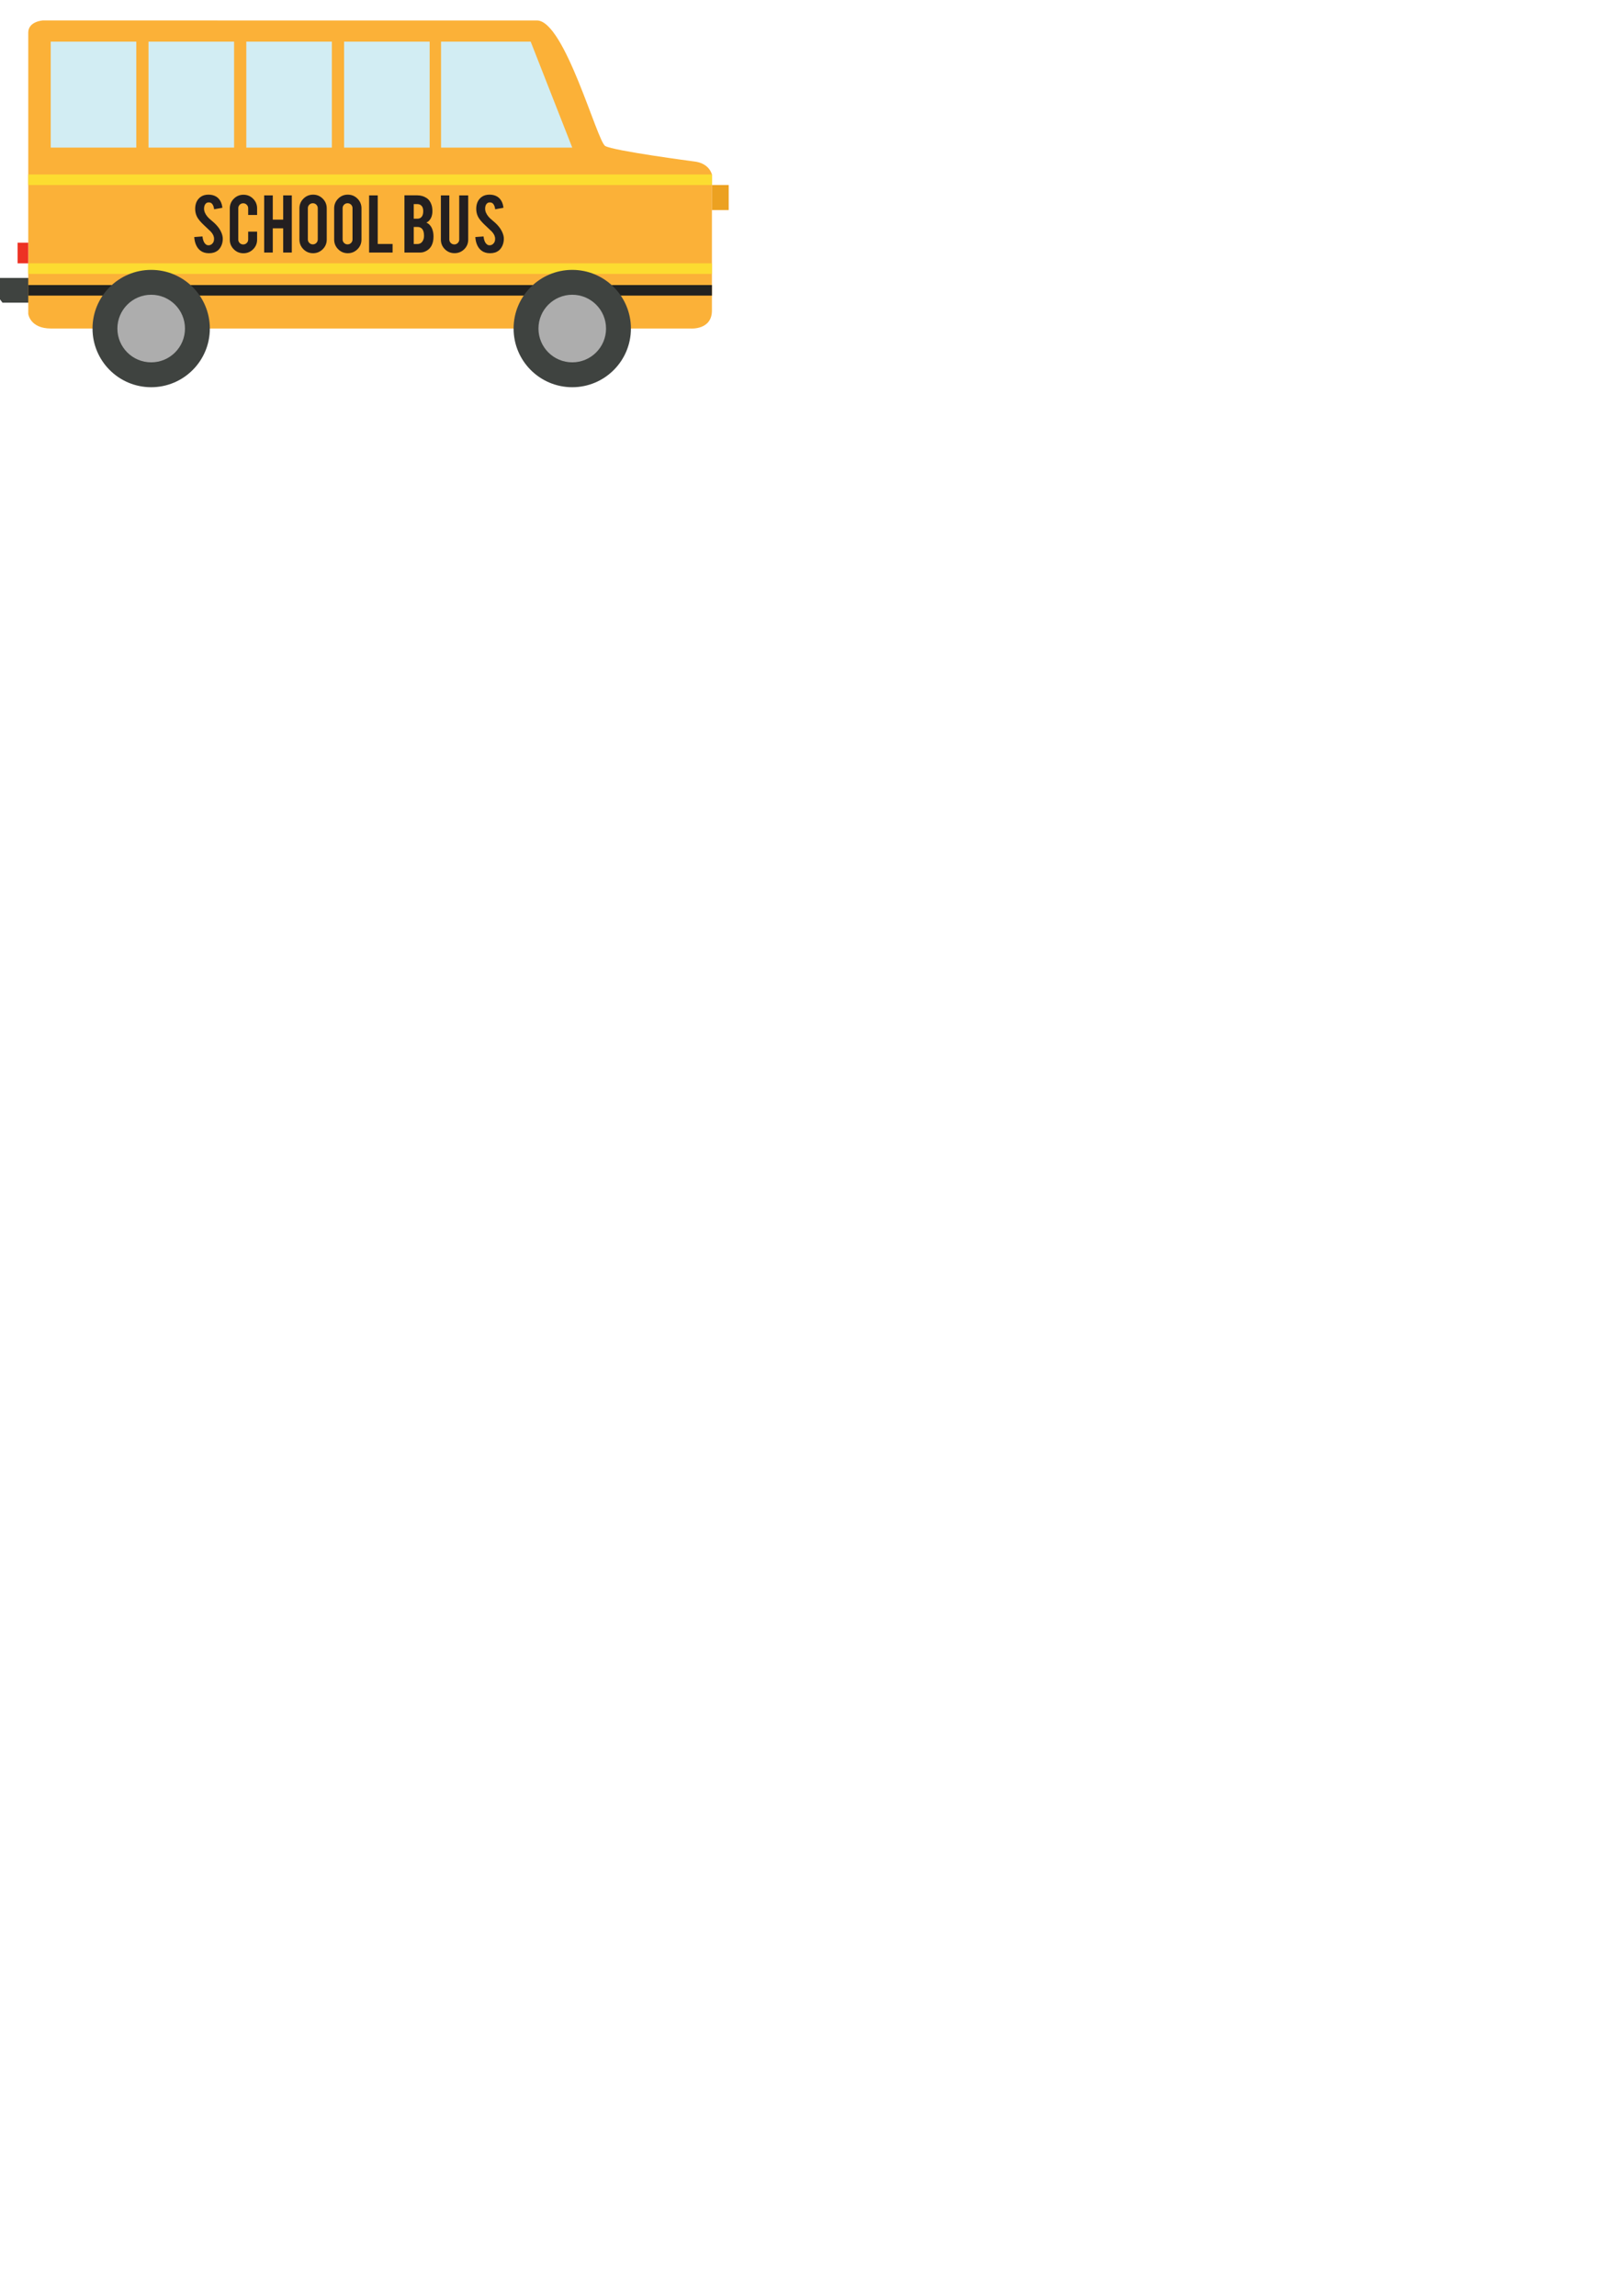 <?xml version="1.0" encoding="UTF-8" standalone="no"?>
<!-- Created with Inkscape (http://www.inkscape.org/) -->

<svg
   xmlns:dc="http://purl.org/dc/elements/1.1/"
   xmlns:cc="http://creativecommons.org/ns#"
   xmlns:rdf="http://www.w3.org/1999/02/22-rdf-syntax-ns#"
   xmlns:svg="http://www.w3.org/2000/svg"
   xmlns="http://www.w3.org/2000/svg"
   xmlns:sodipodi="http://sodipodi.sourceforge.net/DTD/sodipodi-0.dtd"
   xmlns:inkscape="http://www.inkscape.org/namespaces/inkscape"
   width="210mm"
   height="297mm"
   viewBox="0 0 210 297"
   version="1.1"
   id="svg1526"
   inkscape:version="0.92.3 (2405546, 2018-03-11)"
   sodipodi:docname="crl2.svg">
  <defs
     id="defs1520" />
  <sodipodi:namedview
     id="base"
     pagecolor="#ffffff"
     bordercolor="#666666"
     borderopacity="1.0"
     inkscape:pageopacity="0.0"
     inkscape:pageshadow="2"
     inkscape:zoom="0.35"
     inkscape:cx="-64.285714"
     inkscape:cy="560"
     inkscape:document-units="mm"
     inkscape:current-layer="layer1"
     showgrid="false"
     inkscape:window-width="1366"
     inkscape:window-height="745"
     inkscape:window-x="-8"
     inkscape:window-y="-8"
     inkscape:window-maximized="1" />
  <g
     inkscape:label="Layer 1"
     inkscape:groupmode="layer"
     id="layer1">
    <g
       id="g2383"
       transform="translate(-108.857,-15.119)">
      <path
         d="m 114.372,51.079 h -7.576 l 2.384,3.198 h 5.029 c 0,0 -1.095,-1.43 0.162,-3.198"
         style="fill:#3f4340;fill-opacity:1;fill-rule:nonzero;stroke:none;stroke-width:0.035"
         id="path292"
         inkscape:connector-curvature="0" />
      <path
         d="m 116.308,17.763 h -1.898 c 0,0 -1.897,0.105 -1.897,1.582 0,1.476 0,36.375 0,36.375 0,0 0.211,1.898 2.952,1.898 h 82.767 c 0,0 2.741,0.211 2.741,-2.32 V 37.693 c 0,0 -0.316,-1.478 -2.32,-1.689 0,0 -10.438,-1.371 -11.492,-2.003 -1.054,-0.633 -5.244,-16.235 -8.83,-16.235 -3.584,0 -62.023,-0.002 -62.023,-0.002"
         style="fill:#fbb138;fill-opacity:1;fill-rule:nonzero;stroke:none;stroke-width:0.035"
         id="path294"
         inkscape:connector-curvature="0" />
      <path
         d="M 182.9,34.213 H 165.925 V 20.507 h 11.598 l 5.377,13.706"
         style="fill:#d2edf3;fill-opacity:1;fill-rule:nonzero;stroke:none;stroke-width:0.035"
         id="path296"
         inkscape:connector-curvature="0" />
      <path
         d="M 164.449,34.213 H 153.379 V 20.507 h 11.071 v 13.706"
         style="fill:#d2edf3;fill-opacity:1;fill-rule:nonzero;stroke:none;stroke-width:0.035"
         id="path298"
         inkscape:connector-curvature="0" />
      <path
         d="M 151.796,34.213 H 140.726 V 20.507 h 11.071 v 13.706"
         style="fill:#d2edf3;fill-opacity:1;fill-rule:nonzero;stroke:none;stroke-width:0.035"
         id="path300"
         inkscape:connector-curvature="0" />
      <path
         d="M 139.145,34.213 H 128.074 V 20.507 h 11.071 v 13.706"
         style="fill:#d2edf3;fill-opacity:1;fill-rule:nonzero;stroke:none;stroke-width:0.035"
         id="path302"
         inkscape:connector-curvature="0" />
      <path
         d="M 126.492,34.213 H 115.421 V 20.507 h 11.071 v 13.706"
         style="fill:#d2edf3;fill-opacity:1;fill-rule:nonzero;stroke:none;stroke-width:0.035"
         id="path304"
         inkscape:connector-curvature="0" />
      <path
         d="m 200.974,50.548 h -88.461 v -1.363 h 88.461 v 1.363"
         style="fill:#fcdc30;fill-opacity:1;fill-rule:nonzero;stroke:none;stroke-width:0.035"
         id="path306"
         inkscape:connector-curvature="0" />
      <path
         d="m 200.974,53.36 h -88.461 v -1.364 h 88.461 v 1.364"
         style="fill:#222220;fill-opacity:1;fill-rule:nonzero;stroke:none;stroke-width:0.035"
         id="path308"
         inkscape:connector-curvature="0" />
      <path
         d="m 120.828,57.623 c 0,4.192 3.398,7.589 7.59,7.589 4.192,0 7.59,-3.398 7.59,-7.589 0,-4.193 -3.398,-7.591 -7.59,-7.591 -4.192,0 -7.59,3.398 -7.59,7.591"
         style="fill:#3f4340;fill-opacity:1;fill-rule:nonzero;stroke:none;stroke-width:0.035"
         id="path310"
         inkscape:connector-curvature="0" />
      <path
         d="m 124.047,57.623 c 0,2.414 1.956,4.371 4.372,4.371 2.414,0 4.372,-1.957 4.372,-4.371 0,-2.415 -1.958,-4.373 -4.372,-4.373 -2.415,0 -4.372,1.958 -4.372,4.373"
         style="fill:#adadad;fill-opacity:1;fill-rule:nonzero;stroke:none;stroke-width:0.035"
         id="path312"
         inkscape:connector-curvature="0" />
      <path
         d="m 175.311,57.623 c 0,4.192 3.397,7.589 7.59,7.589 4.192,0 7.591,-3.398 7.591,-7.589 0,-4.193 -3.399,-7.591 -7.591,-7.591 -4.192,0 -7.59,3.398 -7.59,7.591"
         style="fill:#3f4340;fill-opacity:1;fill-rule:nonzero;stroke:none;stroke-width:0.035"
         id="path314"
         inkscape:connector-curvature="0" />
      <path
         d="m 178.529,57.623 c 0,2.414 1.957,4.371 4.372,4.371 2.414,0 4.372,-1.957 4.372,-4.371 0,-2.415 -1.958,-4.373 -4.372,-4.373 -2.415,0 -4.372,1.958 -4.372,4.373"
         style="fill:#adadad;fill-opacity:1;fill-rule:nonzero;stroke:none;stroke-width:0.035"
         id="path316"
         inkscape:connector-curvature="0" />
      <path
         d="m 137.681,45.948 c 0.008,0.515 -0.127,0.956 -0.401,1.322 -0.181,0.248 -0.436,0.423 -0.767,0.525 -0.177,0.055 -0.384,0.083 -0.62,0.083 -0.437,0 -0.799,-0.108 -1.087,-0.325 -0.24,-0.177 -0.429,-0.418 -0.569,-0.723 -0.139,-0.305 -0.221,-0.654 -0.245,-1.047 l 1.062,-0.077 c 0.048,0.431 0.162,0.744 0.343,0.937 0.133,0.147 0.286,0.216 0.46,0.208 0.244,-0.008 0.439,-0.128 0.584,-0.36 0.074,-0.114 0.112,-0.278 0.112,-0.491 0,-0.307 -0.14,-0.612 -0.419,-0.915 -0.22,-0.209 -0.551,-0.522 -0.991,-0.939 -0.37,-0.358 -0.632,-0.679 -0.785,-0.963 -0.165,-0.319 -0.248,-0.666 -0.248,-1.04 0,-0.673 0.226,-1.183 0.679,-1.53 0.279,-0.209 0.625,-0.313 1.039,-0.313 0.397,0 0.737,0.088 1.02,0.265 0.22,0.138 0.399,0.331 0.534,0.579 0.136,0.247 0.218,0.532 0.246,0.855 l -1.068,0.195 c -0.031,-0.304 -0.118,-0.539 -0.26,-0.708 -0.103,-0.122 -0.25,-0.183 -0.442,-0.183 -0.205,0 -0.36,0.091 -0.466,0.271 -0.086,0.146 -0.13,0.327 -0.13,0.544 0,0.338 0.146,0.682 0.436,1.032 0.111,0.134 0.275,0.291 0.496,0.472 0.259,0.216 0.431,0.368 0.513,0.454 0.275,0.276 0.488,0.547 0.637,0.815 0.071,0.126 0.128,0.242 0.171,0.349 0.105,0.263 0.161,0.5 0.165,0.708"
         style="fill:#231f20;fill-opacity:1;fill-rule:nonzero;stroke:none;stroke-width:0.035"
         id="path318"
         inkscape:connector-curvature="0" />
      <path
         d="m 140.359,47.883 c -0.491,0 -0.909,-0.171 -1.253,-0.516 -0.344,-0.344 -0.516,-0.76 -0.516,-1.248 v -4.036 c 0,-0.492 0.173,-0.909 0.519,-1.254 0.346,-0.344 0.763,-0.517 1.251,-0.517 0.492,0 0.909,0.174 1.251,0.52 0.343,0.346 0.513,0.763 0.513,1.251 v 0.843 h -1.156 v -0.867 c 0,-0.176 -0.063,-0.328 -0.189,-0.454 -0.126,-0.125 -0.277,-0.189 -0.454,-0.189 -0.176,0 -0.327,0.064 -0.452,0.189 -0.123,0.126 -0.185,0.278 -0.185,0.454 v 4.048 c 0,0.177 0.062,0.327 0.185,0.451 0.125,0.124 0.276,0.186 0.452,0.186 0.177,0 0.328,-0.061 0.454,-0.186 0.126,-0.124 0.189,-0.274 0.189,-0.451 v -1.021 h 1.156 v 1.033 c 0,0.491 -0.173,0.909 -0.519,1.251 -0.346,0.342 -0.762,0.513 -1.246,0.513"
         style="fill:#231f20;fill-opacity:1;fill-rule:nonzero;stroke:none;stroke-width:0.035"
         id="path320"
         inkscape:connector-curvature="0" />
      <path
         d="m 144.153,44.656 v 3.133 h -1.115 v -7.393 h 1.115 v 3.139 h 1.346 v -3.139 h 1.115 v 7.393 h -1.115 v -3.133 h -1.346"
         style="fill:#231f20;fill-opacity:1;fill-rule:nonzero;stroke:none;stroke-width:0.035"
         id="path322"
         inkscape:connector-curvature="0" />
      <path
         d="m 149.972,42.048 c 0,-0.177 -0.062,-0.328 -0.186,-0.451 -0.124,-0.124 -0.274,-0.187 -0.451,-0.187 -0.177,0 -0.329,0.062 -0.455,0.187 -0.127,0.123 -0.189,0.274 -0.189,0.451 v 4.047 c 0,0.178 0.062,0.328 0.189,0.452 0.126,0.124 0.277,0.186 0.455,0.186 0.177,0 0.327,-0.061 0.451,-0.186 0.124,-0.124 0.186,-0.274 0.186,-0.452 z M 149.365,40.301 c 0.491,0 0.909,0.173 1.253,0.519 0.344,0.346 0.516,0.763 0.516,1.251 v 4.036 c 0,0.492 -0.173,0.909 -0.519,1.253 -0.346,0.344 -0.763,0.517 -1.251,0.517 -0.492,0 -0.909,-0.173 -1.251,-0.52 C 147.771,47.013 147.6,46.596 147.6,46.108 v -4.036 c 0,-0.492 0.173,-0.91 0.519,-1.255 0.346,-0.343 0.761,-0.515 1.246,-0.515"
         style="fill:#231f20;fill-opacity:1;fill-rule:nonzero;stroke:none;stroke-width:0.035"
         id="path324"
         inkscape:connector-curvature="0" />
      <path
         d="m 154.468,42.048 c 0,-0.177 -0.062,-0.328 -0.186,-0.451 -0.123,-0.124 -0.274,-0.187 -0.452,-0.187 -0.176,0 -0.328,0.062 -0.454,0.187 -0.126,0.123 -0.188,0.274 -0.188,0.451 v 4.047 c 0,0.178 0.062,0.328 0.188,0.452 0.126,0.124 0.278,0.186 0.454,0.186 0.177,0 0.328,-0.061 0.452,-0.186 0.124,-0.124 0.186,-0.274 0.186,-0.452 z M 153.86,40.301 c 0.491,0 0.91,0.173 1.254,0.519 0.343,0.346 0.515,0.763 0.515,1.251 v 4.036 c 0,0.492 -0.173,0.909 -0.519,1.253 -0.346,0.344 -0.763,0.517 -1.251,0.517 -0.492,0 -0.908,-0.173 -1.25,-0.52 -0.343,-0.346 -0.515,-0.763 -0.515,-1.251 v -4.036 c 0,-0.492 0.174,-0.91 0.52,-1.255 0.346,-0.343 0.761,-0.515 1.245,-0.515"
         style="fill:#231f20;fill-opacity:1;fill-rule:nonzero;stroke:none;stroke-width:0.035"
         id="path326"
         inkscape:connector-curvature="0" />
      <path
         d="m 159.655,47.789 h -3.04 v -7.393 h 1.115 v 6.284 h 1.924 v 1.109"
         style="fill:#231f20;fill-opacity:1;fill-rule:nonzero;stroke:none;stroke-width:0.035"
         id="path328"
         inkscape:connector-curvature="0" />
      <path
         d="m 162.392,46.686 h 0.467 c 0.378,0 0.639,-0.195 0.785,-0.585 0.051,-0.133 0.077,-0.287 0.077,-0.46 0,-0.413 -0.079,-0.714 -0.236,-0.903 -0.141,-0.173 -0.351,-0.26 -0.626,-0.26 h -0.467 z m 0,-3.275 h 0.467 c 0.346,0 0.578,-0.169 0.696,-0.508 0.044,-0.125 0.065,-0.281 0.065,-0.466 0,-0.307 -0.074,-0.539 -0.224,-0.697 -0.137,-0.145 -0.316,-0.218 -0.537,-0.218 h -0.467 z m -1.203,4.378 v -7.4 h 1.67 c 0.441,0 0.838,0.116 1.192,0.348 0.303,0.197 0.519,0.502 0.649,0.915 0.071,0.22 0.106,0.482 0.106,0.785 0,0.495 -0.132,0.893 -0.395,1.192 -0.11,0.125 -0.24,0.223 -0.389,0.289 0.248,0.095 0.459,0.282 0.631,0.561 0.114,0.189 0.199,0.433 0.254,0.732 0.028,0.154 0.041,0.325 0.041,0.513 0,0.468 -0.088,0.865 -0.265,1.192 -0.138,0.256 -0.333,0.46 -0.584,0.614 -0.283,0.173 -0.565,0.259 -0.844,0.259 h -2.066"
         style="fill:#231f20;fill-opacity:1;fill-rule:nonzero;stroke:none;stroke-width:0.035"
         id="path330"
         inkscape:connector-curvature="0" />
      <path
         d="m 167.667,47.872 c -0.491,0 -0.908,-0.172 -1.25,-0.514 -0.343,-0.343 -0.514,-0.757 -0.514,-1.245 v -5.717 h 1.093 v 5.705 c 0,0.177 0.063,0.328 0.188,0.452 0.127,0.124 0.278,0.186 0.454,0.186 0.177,0 0.328,-0.062 0.452,-0.186 0.124,-0.123 0.186,-0.274 0.186,-0.452 v -5.705 h 1.162 v 5.717 c 0,0.496 -0.173,0.913 -0.519,1.251 -0.345,0.338 -0.763,0.508 -1.251,0.508"
         style="fill:#231f20;fill-opacity:1;fill-rule:nonzero;stroke:none;stroke-width:0.035"
         id="path332"
         inkscape:connector-curvature="0" />
      <path
         d="m 174.047,45.948 c 0.008,0.515 -0.127,0.956 -0.401,1.322 -0.181,0.248 -0.436,0.423 -0.767,0.525 -0.177,0.055 -0.384,0.083 -0.619,0.083 -0.437,0 -0.799,-0.108 -1.087,-0.325 -0.24,-0.177 -0.429,-0.418 -0.569,-0.723 -0.139,-0.305 -0.221,-0.654 -0.245,-1.047 l 1.062,-0.077 c 0.048,0.431 0.162,0.744 0.343,0.937 0.133,0.147 0.286,0.216 0.46,0.208 0.244,-0.008 0.439,-0.128 0.584,-0.36 0.074,-0.114 0.112,-0.278 0.112,-0.491 0,-0.307 -0.14,-0.612 -0.419,-0.915 -0.219,-0.209 -0.55,-0.522 -0.991,-0.939 -0.37,-0.358 -0.632,-0.679 -0.785,-0.963 -0.166,-0.319 -0.248,-0.666 -0.248,-1.04 0,-0.673 0.226,-1.183 0.678,-1.53 0.28,-0.209 0.626,-0.313 1.039,-0.313 0.397,0 0.737,0.088 1.021,0.265 0.22,0.138 0.399,0.331 0.534,0.579 0.136,0.247 0.218,0.532 0.246,0.855 l -1.068,0.195 c -0.031,-0.304 -0.118,-0.539 -0.26,-0.708 -0.102,-0.122 -0.25,-0.183 -0.442,-0.183 -0.205,0 -0.36,0.091 -0.466,0.271 -0.087,0.146 -0.13,0.327 -0.13,0.544 0,0.338 0.145,0.682 0.436,1.032 0.11,0.134 0.275,0.291 0.496,0.472 0.259,0.216 0.43,0.368 0.513,0.454 0.275,0.276 0.488,0.547 0.637,0.815 0.071,0.126 0.128,0.242 0.171,0.349 0.105,0.263 0.161,0.5 0.165,0.708"
         style="fill:#231f20;fill-opacity:1;fill-rule:nonzero;stroke:none;stroke-width:0.035"
         id="path334"
         inkscape:connector-curvature="0" />
      <path
         d="m 200.974,39.056 h -88.461 v -1.363 h 88.461 v 1.363"
         style="fill:#fcdc30;fill-opacity:1;fill-rule:nonzero;stroke:none;stroke-width:0.035"
         id="path336"
         inkscape:connector-curvature="0" />
      <path
         d="m 112.513,49.186 h -1.379 V 46.514 h 1.379 v 2.672"
         style="fill:#ed3224;fill-opacity:1;fill-rule:nonzero;stroke:none;stroke-width:0.035"
         id="path338"
         inkscape:connector-curvature="0" />
      <path
         d="m 203.144,42.297 h -2.171 v -3.241 h 2.171 v 3.241"
         style="fill:#eca121;fill-opacity:1;fill-rule:nonzero;stroke:none;stroke-width:0.035"
         id="path340"
         inkscape:connector-curvature="0" />
    </g>
  </g>
</svg>
